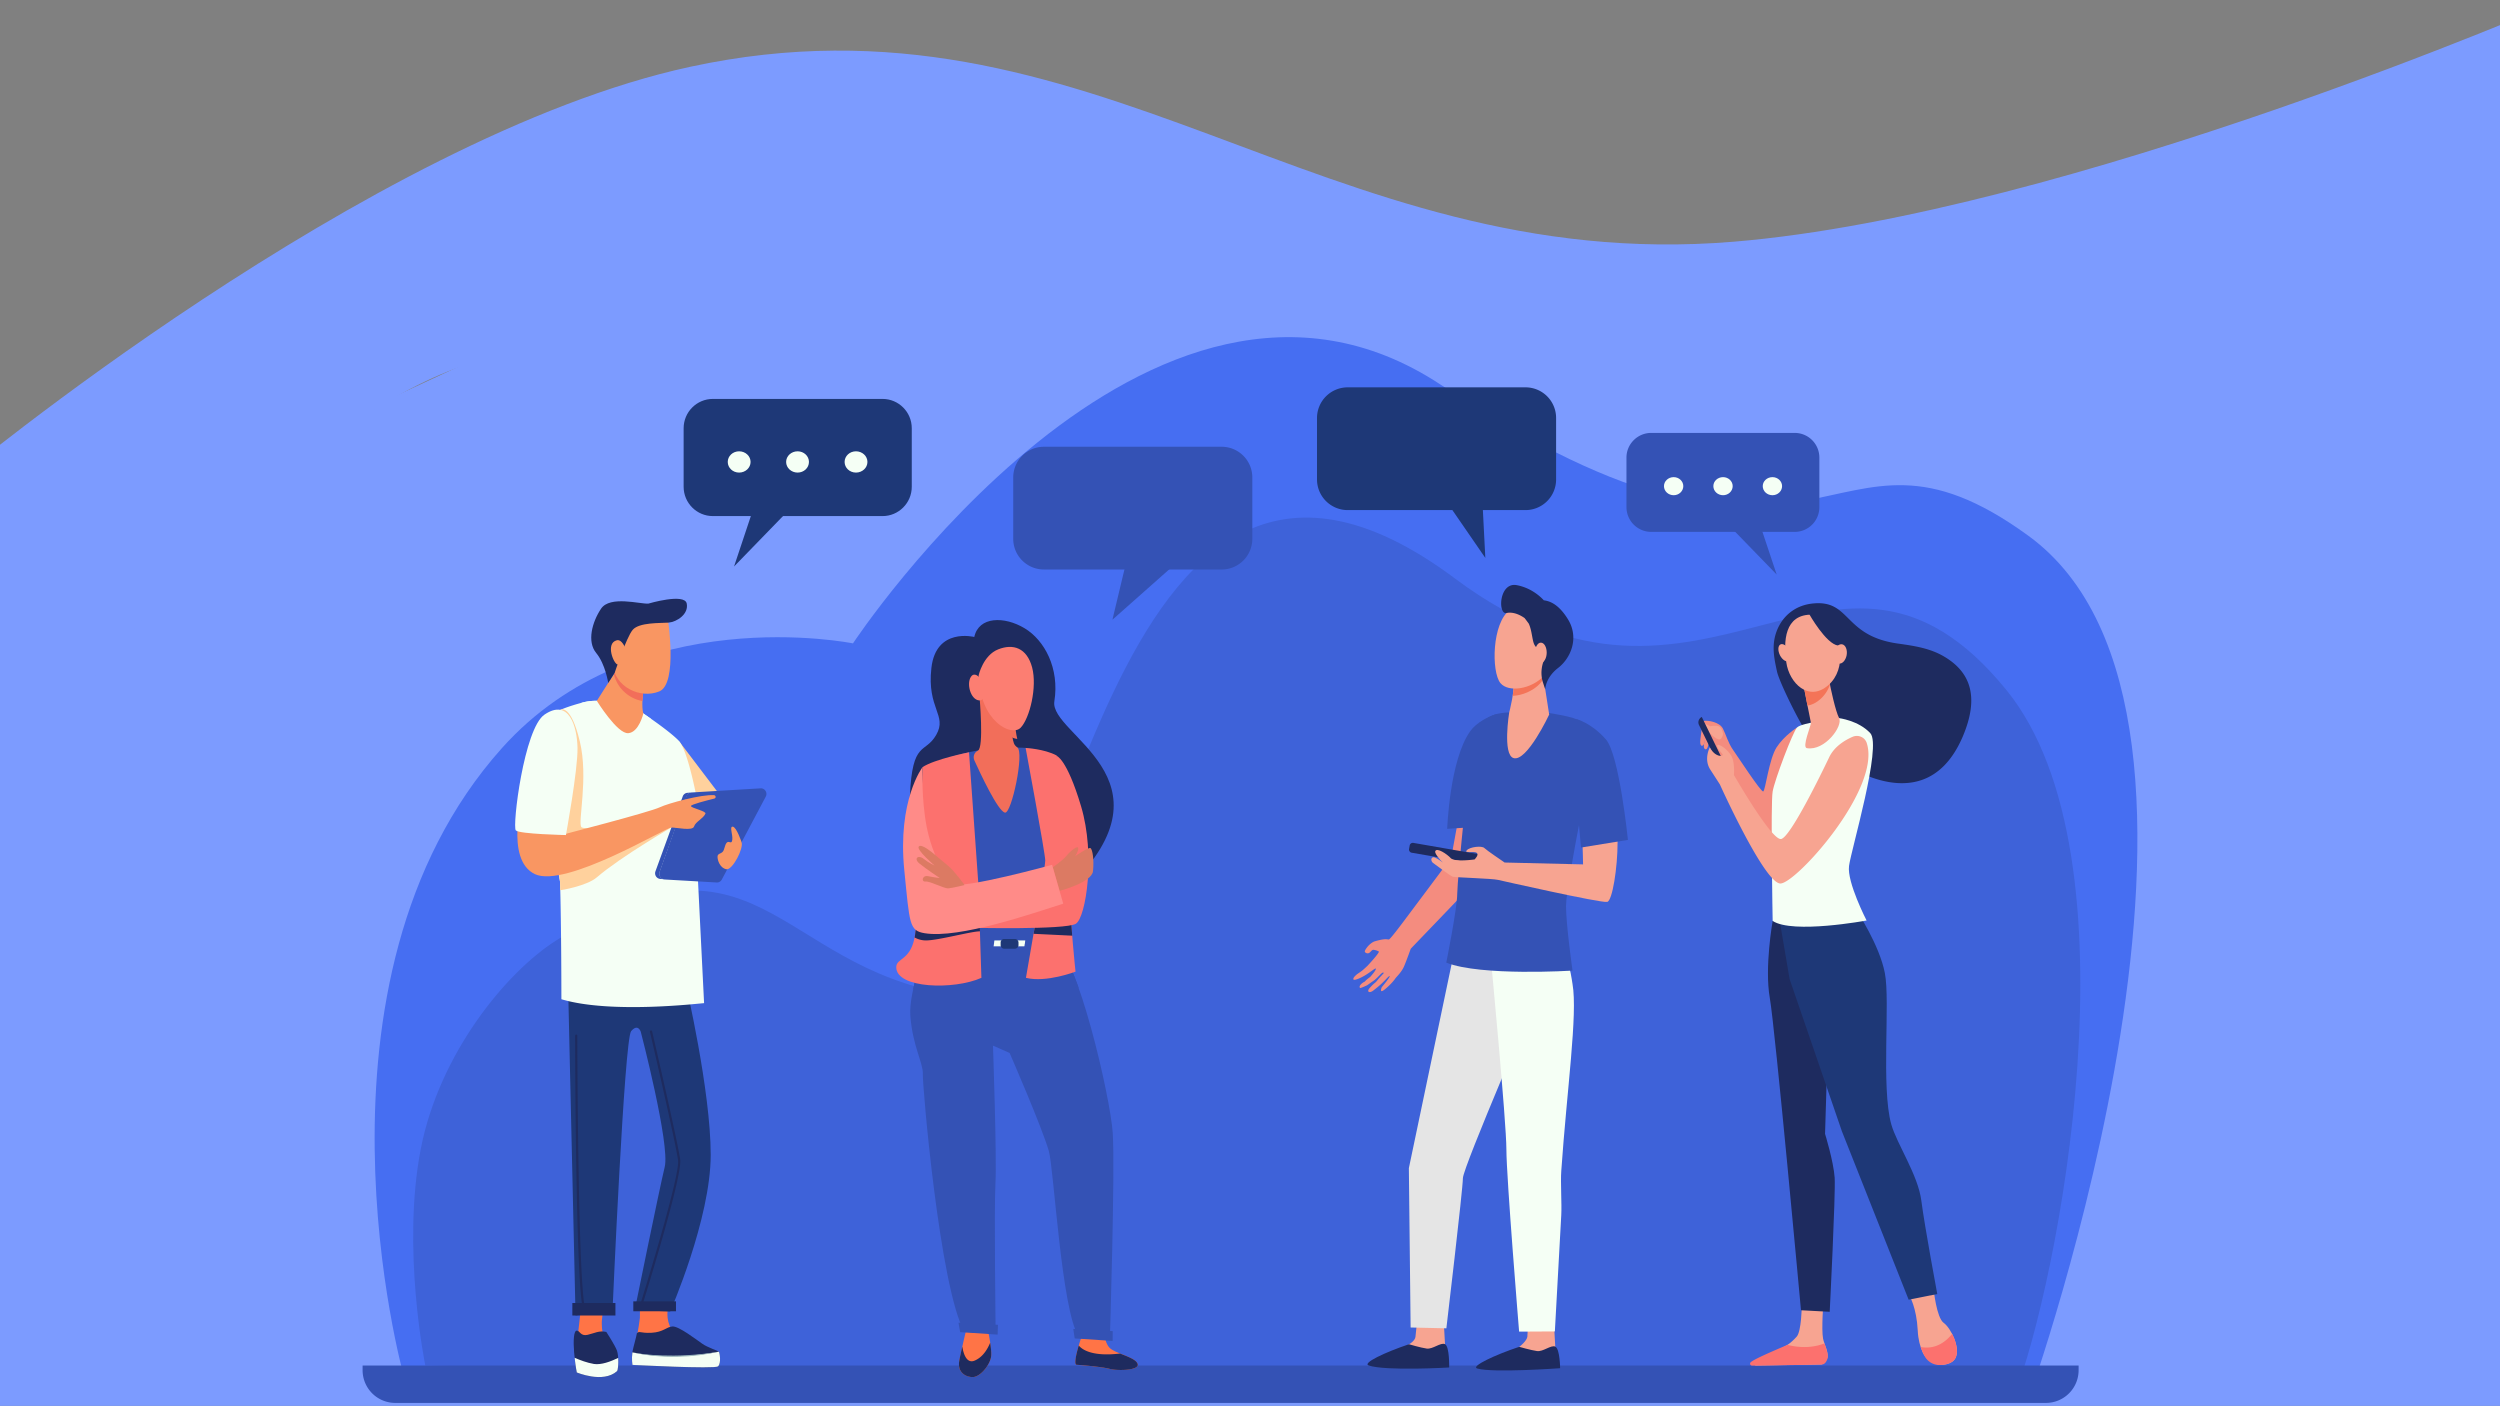 <svg width="393" height="221" fill="none" xmlns="http://www.w3.org/2000/svg"><rect width="100%" height="100%" fill="#808080" stroke="none"/><path d="M393 221V25.556L258.5 52l-157-8.05L-5 93.5V221h398z" fill="#7C9BFF"/><path d="M108.5 10.5C57.913 21.446-7 75.5-7 75.5V136S69.5 17 108.5 68s44-21.5 164 7.5 130 18.5 130 18.5V0s-77.287 33.639-130 38c-64.719 5.355-100.529-41.233-164-27.5z" fill="#7C9BFF"/><path d="M63.448 216.203s-17.282-62.031 15.463-98.609c20.97-23.422 55.177-16.454 55.177-16.454s46.713-70.834 92.404-40.656c61.397 40.558 60.033.195 92.356 23.73 38.592 28.068 0 135.838 0 135.838l-255.4-3.849z" fill="#466EF2"/><path d="M315.388 108.449c-26.946-33.103-47.217 11.987-86.622-17.477-56.427-42.199-60.553 68.463-79.589 65.279-27.141-4.515-30.357-28.392-61.77-8.397-7.846 4.986-18.355 17.785-21.262 32.761-3.054 15.723.714 34.045.714 34.045l249.715 4.905c6.838-17.234 20.222-84.835-1.186-111.116z" fill="#3E62D9"/><path d="M321.625 220.539H62.133A5.143 5.143 0 0157 215.407v-.747h269.758v.747a5.143 5.143 0 01-5.133 5.132zM164.104 89.526h27.937a4.824 4.824 0 004.824-4.824v-9.648a4.824 4.824 0 00-4.824-4.824h-27.937a4.824 4.824 0 00-4.824 4.824v9.648a4.824 4.824 0 004.824 4.824z" fill="#3452B5"/><path d="M186.308 87.285L174.873 97.42l2.501-10.46 8.934.325z" fill="#3452B5"/><path d="M283.114 117.171l-.617-2.81s-2.031 1.283-3.216 3.119c-1.186 1.835-1.755 6.741-2.096 6.935-.324.179-4.076-5.587-4.726-6.497-.812-1.137-1.121-2.42-1.624-3.394-.504-.991-2.291-1.316-2.973-1.202-.682.13.926 2.988.926 2.988s4.061 7.066 5.409 10.915c1.364 3.866 5.587 5.718 6.269 5.166.666-.553 2.648-15.22 2.648-15.22z" fill="#F48C7F"/><path d="M270.786 115.06s-.163-.747-.617-.894c-.455-.162-1.251-.016-1.3 0-.049.017-.942-.454-.942-.454l.731 1.348s1.413 1.673 1.9 1.039c.471-.617.228-1.039.228-1.039z" fill="#F7A491"/><path d="M267.683 113.76s-.519 2.615-.389 3.151c.13.553.454.26.519.147.26-.488.439-2.161.439-2.161l-.569-1.137z" fill="#F48C7F"/><path d="M268.788 115.937s-.244 1.608-.504 1.803c-.162.13-.373.048-.438-.276-.065-.325.325-2.323.325-2.323l.617.796z" fill="#F48C7F"/><path d="M270.282 120.517l.845-.406-3.606-7.406a.948.948 0 00-.439 1.266l3.2 6.546zM279.346 105.574c-.504-2.306-1.007-4.645.325-7.195 1.088-2.047 2.972-3.233 5.148-3.493 6.156-.73 4.841 5.02 13.449 6.27 2.68.374 5.166.747 7.391 2.079 4.044 2.404 5.555 6.253 2.891 12.539-6.562 15.366-22.626 2.323-24.624-.698-1.462-2.258-4.255-8.008-4.58-9.502z" fill="#1E2B5F"/><path d="M303.97 202.673s.438 4.45 1.575 5.278c1.121.813 2.631 3.834 1.884 5.474-.243.52-.714.812-1.25.975-1.576.487-3.265-.341-3.947-1.852-.374-.845-.699-1.965-.764-3.395-.179-3.622-1.299-5.457-1.299-5.457l3.801-1.023zM286.655 204.508s-.357 4.483-.065 5.945c.146.779 1.007 2.387.617 3.135-.39.731-.845.909-.845.909l-10.232.163c-.553.016-.195-.341.259-.666.731-.553 1.332-.91 3.671-2.031.163-.081.715-.438.926-.552.504-.309 1.023-.812 1.462-1.299.731-.812.796-4.776.796-4.776l3.411-.828z" fill="#F7A491"/><path d="M278.663 144.768s-1.299 7.292-.454 12.084c.844 4.775 4.905 49.118 4.905 49.118l4.515.243s.942-18.516.78-21.083c-.179-2.582-1.511-6.886-1.511-6.886l.455-14.96-5.701-19.637-2.989 1.121z" fill="#1E2B5F"/><path d="M291.917 143.241s3.541 5.327 4.386 9.745c.861 4.418-.617 17.981 1.007 23.763.893 3.135 4.223 7.975 4.727 12.02.519 4.044 2.501 14.651 2.501 14.651l-4.499.893-10.493-26.475-8.219-23.926-2.095-12.328 12.685 1.657z" fill="#1E3877"/><path d="M289.042 112.883s3.103.358 4.971 2.372c1.851 2.03-3.005 18.289-3.346 20.871-.341 2.567 2.761 8.577 2.761 8.577s-11.613 2.16-14.765.065c0 0-.341-18.517 0-20.353.325-1.851 3.152-9.323 3.834-10.054.666-.747 6.545-1.478 6.545-1.478z" fill="#F5FFF5"/><path d="M293.444 116.781c-.308-.909-1.332-1.331-2.209-.958-1.202.52-2.858 1.511-3.671 3.184-1.348 2.826-6.091 12.523-7.552 12.88-1.462.374-7.44-10.054-7.44-10.054s.163-1.836-.341-2.875c-.503-1.04-2.03-2.144-2.257-1.787-.228.374.844 1.283.844 1.478 0 .179-.455.309-1.072-.065-.617-.373-.958-1.104-.958-1.104s-1.007 1.835.065 3.492a966.649 966.649 0 011.51 2.339s6.936 15.382 9.47 15.577c2.371.162 15.983-14.927 13.611-22.107z" fill="#F7A491"/><path d="M287.467 106.614s.032.129.081.373c.195 1.121 1.007 4.873 1.559 5.896.65 1.251-2.257 5.214-5.067 4.727-.829-.146.714-3.639.633-4.012-.146-.715-.341-1.673-.536-2.68-.113-.552-.211-1.121-.325-1.657-.292-1.51-.552-2.761-.552-2.761l4.207.114z" fill="#F7A491"/><path d="M287.548 106.987c-.049-.244-.081-.373-.081-.373l-4.207-.114s.26 1.251.552 2.761c.098.536.212 1.105.325 1.657.65-.098 1.332-.406 2.014-1.007a5.388 5.388 0 001.511-2.258c-.049-.26-.081-.487-.114-.666z" fill="#F47458"/><path d="M284.949 96.624s1.706.228 2.957 1.836c1.234 1.608 2.582 6.562-.504 9.258-3.086 2.696-6.14-.357-6.594-3.59-.455-3.232-.358-7.634 4.141-7.504z" fill="#F7A491"/><path d="M279.817 103.024c.373.715.99 1.104 1.38.877.406-.227.423-.991.049-1.705-.374-.715-.991-1.105-1.381-.878-.389.228-.406.991-.048 1.706z" fill="#F7A491"/><path d="M284.413 96.543s2.648 4.71 4.548 4.938c1.901.211 2.144 2.712 2.144 2.712s-.682-5.766-2.55-6.886c-1.884-1.105-4.142-.764-4.142-.764z" fill="#1E2B5F"/><path d="M288.344 102.602c-.162.828.162 1.608.698 1.705.536.114 1.089-.471 1.251-1.316.146-.828-.162-1.591-.698-1.705-.536-.114-1.105.471-1.251 1.316z" fill="#F7A491"/><path d="M301.939 211.752c2.453.455 4.077-.991 4.938-2.063.617 1.219 1.007 2.745.552 3.736-.406.877-1.51 1.121-2.436 1.153a2.647 2.647 0 01-2.404-1.331 7.712 7.712 0 01-.65-1.495zM280.986 211.411c2.696.682 4.694.211 5.815-.227.292.812.682 1.835.471 2.42-.244.731-.601.893-.91.893-2.468.065-9.047.163-10.931.179-.276 0-.422-.293-.243-.504.471-.552 5.587-2.647 5.798-2.761z" fill="#FC716E"/><path d="M259.578 83.614h22.545a3.885 3.885 0 003.882-3.898v-7.78a3.882 3.882 0 00-3.882-3.883h-22.545c-2.144 0-3.898 1.738-3.898 3.883v7.78a3.899 3.899 0 003.898 3.898z" fill="#3452B5"/><path d="M276.341 81.47l2.956 8.852-8.592-8.852h5.636z" fill="#3452B5"/><path d="M277.104 76.418c0 .796.682 1.43 1.527 1.43.828 0 1.511-.634 1.511-1.43 0-.78-.683-1.413-1.511-1.413-.845 0-1.527.634-1.527 1.413zM269.34 76.418c0 .796.682 1.43 1.527 1.43.828 0 1.511-.634 1.511-1.43 0-.78-.683-1.413-1.511-1.413-.845 0-1.527.634-1.527 1.413zM261.576 76.418c0 .796.682 1.43 1.527 1.43.828 0 1.511-.634 1.511-1.43 0-.78-.683-1.413-1.511-1.413-.845 0-1.527.634-1.527 1.413z" fill="#F5FFF5"/><path d="M138.733 81.129h-26.67c-2.534 0-4.597-2.063-4.597-4.613v-9.194c0-2.55 2.063-4.612 4.597-4.612h26.67c2.534 0 4.597 2.062 4.597 4.613v9.193c0 2.55-2.063 4.613-4.597 4.613z" fill="#1E3877"/><path d="M118.884 78.579l-3.492 10.476L125.56 78.58h-6.676z" fill="#1E3877"/><path d="M117.991 72.618c0 .925-.812 1.673-1.803 1.673-.991 0-1.786-.748-1.786-1.673 0-.926.795-1.673 1.786-1.673s1.803.747 1.803 1.673zM127.168 72.618c0 .925-.796 1.673-1.786 1.673-.991 0-1.803-.748-1.803-1.673 0-.926.812-1.673 1.803-1.673.99 0 1.786.747 1.786 1.673zM136.362 72.618c0 .925-.813 1.673-1.803 1.673-.991 0-1.787-.748-1.787-1.673 0-.926.796-1.673 1.787-1.673.99 0 1.803.747 1.803 1.673z" fill="#F5FFF5"/><path d="M216.145 147.967c1.917-.552 1.966-.211 2.209-.292.277-.098 2.583-3.216 2.583-3.216s6.838-9.128 7.196-9.632l2.16-11.825 6.497-.048s-2.713 12.766-2.989 13.4c-.26.633-11.11 11.792-12.036 12.799 0 0-.584 1.657-1.007 2.664-.406 1.023-1.283 1.77-1.445 2.046-.016.033-.617.877-1.673 1.706-.894.715-.422-.39-.422-.39s1.396-1.64 1.234-1.738c-.13-.081-.828.861-1.819 1.673-.244.195-.504.406-.731.585-.617.487-1.137.227-.585-.39.195-.211.52-.569.796-.78.292-.227.487-.536.698-.779.423-.455.748-.796.715-.796-.032-.016-.032-.179-.308.032-.325.26-.894.959-1.43 1.283-.292.195-.877.618-.877.618s-1.039.487-1.104.422c-.293-.276.308-.812.747-1.007.195-.276.828-.715.828-.715s1.072-1.169.877-1.332c-.081-.081-.828.569-1.673 1.072-.779.471-1.657.813-1.803.666-.227-.26.585-.877.585-.877s.585-.39.763-.536c.228-.178.829-.747.829-.747s1.981-2.111 1.786-2.258c-.194-.13-.795-.325-.974-.243-.179.081-.39.406-.569.487a.521.521 0 01-.633-.162c-.146-.212.503-.943.503-.943s.536-.601 1.072-.747z" fill="#F48C7F"/><path d="M226.931 207.269l.227 4.093c.081.504.422 1.787.422 2.258 0 1.771-7.877-1.494-6.107-2.29.163-.065.991-.601 1.04-1.202.081-.926.292-2.81.292-2.81l4.126-.049z" fill="#F7A491"/><path d="M221.489 211.314s1.852.552 2.794.682 2.193-1.007 2.859-.699c.747.341.666 3.671.666 3.671s-9.86.585-12.637-.308c-1.105-.358 2.55-2.079 6.318-3.346z" fill="#1E2B5F"/><path d="M244.262 207.659l.227 4.093c.097.52.422 1.787.422 2.258 0 1.77-7.861-1.494-6.107-2.274.162-.081 1.251-1.007 1.299-1.624.082-.926.033-2.388.033-2.388l4.126-.065z" fill="#F7A491"/><path d="M238.82 211.72s1.852.536 2.794.666c.958.146 2.209-1.007 2.875-.699.731.341.763 3.395.763 3.395s-10.541.763-13.026.049c-1.105-.325 2.826-2.161 6.594-3.411z" fill="#1E2B5F"/><path d="M231.787 148.779l-3.313 1.43-7.001 33.427.276 25.046 5.62.13s2.599-21.911 2.599-23.6c0-1.706 12.085-29.724 12.085-29.724l-10.266-6.709z" fill="#E5E5E5"/><path d="M234.354 150.615s2.452 25.744 2.452 30.097c0 4.337 1.998 28.62 1.998 28.62l5.62-.032 1.007-18.29c.097-1.705-.13-5.149 0-6.919.877-12.702 2.599-24.656 1.77-29.399-.129-.764-.373-2.761-.86-3.265-3.687-3.801-11.987-.812-11.987-.812z" fill="#F5FFF5"/><path d="M227.499 130.295l6.806-.455s.341-6.074.341-8.982c0-3.524 1.072-8.706.65-8.608-1.186.276-3.216 1.348-4.159 2.664-3.264 4.547-3.638 15.381-3.638 15.381z" fill="#3452B5"/><path d="M243.628 112.104s3.882.552 4.889 1.299c1.153.845 2.436 2.729 2.436 2.729s-4.759 22.528-4.775 26.313c0 2.923 1.023 10.135 1.023 10.135s-14.391.91-19.848-1.25c0 0 1.722-8.56 1.722-10.802 0-2.258 2.062-22.691 2.534-24.12.422-1.3 1.201-3.622 3.833-4.207 2.631-.568 8.186-.097 8.186-.097z" fill="#3452B5"/><path d="M242.556 106.045l.975 6.286s-3.509 7.488-5.604 6.838c-1.754-.536-.682-7.163-.682-7.163s.958-3.557.666-5.344c-.276-1.77 4.645-.617 4.645-.617z" fill="#F7A491"/><path d="M237.911 106.662c-.276-1.77 4.645-.617 4.645-.617l.081.52c-.146.357-.308.65-.536.877-1.088 1.186-2.826 1.884-4.304 1.949.146-.958.244-1.998.114-2.729z" fill="#F47458"/><path d="M243.368 97.144c.146-.049 1.121 7.163-.731 9.161-1.868 1.982-5.473 2.631-6.773 1.072-1.429-1.738-1.364-9.486 1.527-11.532 2.875-2.047 5.977 1.3 5.977 1.3z" fill="#F7A491"/><path d="M238.479 91.995c2.242.439 3.687 1.803 4.207 2.372 1.023.13 2.388.682 3.817 3.02 1.754 2.876.455 6.059-1.575 7.618-2.031 1.576-2.015 3.379-2.015 3.379l-.308-.942a5.04 5.04 0 01-.26-2.193c.049-.455.146-.926.325-1.332.487-1.039-1.056-1.738-1.478-2.599-.341-.666-.358-2.192-.877-3.297l-.634-.844s-1.429-1.121-2.842-.813c-1.413.325-1.219-4.954 1.64-4.369z" fill="#1E2B5F"/><path d="M241.289 102.602c-.016.877.374 1.591.893 1.608.504.016.943-.699.959-1.576.016-.877-.39-1.608-.91-1.608-.503-.016-.926.698-.942 1.576z" fill="#F7A491"/><path d="M233.72 135.022l-.081.536a.5.5 0 01-.585.406l-11.142-1.917a.515.515 0 01-.406-.601l.097-.536a.501.501 0 01.585-.406l11.126 1.933a.5.5 0 01.406.585z" fill="#1E2B5F"/><path d="M249.508 115.011c-1.316-.033-2.469 8.576-1.641 9.421.829.844.991 11.451.991 11.451l-12.312-.293h-.016c-.227-.162-2.81-1.9-3.184-2.274-.389-.406-2.274-.194-2.761.342-.503.552 1.105.097 1.543.406.439.292-.325 1.039-.325 1.039s-3.118.455-3.735-.195c-.601-.65-2.226-1.738-2.453-1.088-.114.325.731 1.348 1.202 1.77-.601-.454-1.299-.909-1.543-.828-.439.146-.26.698-.016.877.243.163 2.712 2.047 3.102 2.177.374.13 6.14.276 7.13.503 0 0 16.243 3.687 17.169 3.46.812-.195 1.624-5.393 1.624-9.372 0-3.996-.698-17.282-4.775-17.396z" fill="#F7A491"/><path d="M247.802 113.046s2.274.519 4.63 3.167c2.127 2.388 3.476 15.82 3.476 15.82l-7.375 1.202-.584-6.497-1.966-2.972 1.819-10.72z" fill="#3452B5"/><path d="M153.156 100.133s-6.026-1.543-6.74 4.872c-.731 6.416 2.534 7.407.763 10.509-1.77 3.087-3.752.764-4.142 9.567-.389 8.788 19.784 19.475 25.095 14.261 17.266-16.973-3.232-23.892-2.387-29.09.828-5.198-1.544-9.616-4.695-11.5-3.151-1.884-7.179-1.884-7.894 1.381z" fill="#1E2B5F"/><path d="M173.638 209.202s-.113 1.673.748 2.631c.844.942 4.012 1.446 4.434 2.534.438 1.089-3.184 1.153-4.402.812-1.218-.324-4.385-.584-5.165-.633-.796-.049 1.007-5.295 1.169-5.441.163-.147 3.216.097 3.216.097zM155.122 208.163s.78 3.54.698 4.905c-.065 1.364-1.721 3.476-3.005 3.411-1.267-.081-2.322-.926-2.014-2.583.309-1.657 1.267-5.604 1.267-5.604l3.054-.129z" fill="#FF7446"/><path d="M145.652 148.536s-.812-26.914.471-28.197c.504-.504 4.695-1.885 7.553-2.356 4.272-.698 7.618-.406 7.618-.406s4.369 5.23 4.369 7.163c0 1.933.276 23.991.276 23.991 3.363 1.25 8.593 23.584 8.983 29.35.389 5.75-.455 32.534-.455 32.534l-4.922-.536c-2.68-4.207-3.882-26.345-4.661-29.107-1.089-3.8-6.173-15.446-6.173-15.446l-2.615-1.154s.618 17.559.39 21.603c-.227 4.061.033 23.649.033 23.649l-4.922-.259c-3.866-6.92-6.611-38.837-6.529-40.51.097-1.673-1.608-4.401-1.966-9.193-.276-3.768 2.55-11.126 2.55-11.126z" fill="#3452B5"/><path d="M154.277 148.763h8.739v-.926h-8.739v.926z" fill="#F5FFF5"/><path d="M157.851 149.137h1.689c.308 0 .568-.26.568-.569v-.406a.562.562 0 00-.568-.552h-1.689a.548.548 0 00-.553.552v.406c0 .309.244.569.553.569z" fill="#1E3877"/><path d="M145.652 148.536s-.714-23.893.277-27.726c1.266-.861 5.343-2.388 6.334-2.453-.179 1.949 1.608 13.01 3.427 18.679 1.154 3.59.991 7.975.553 11.386a46.043 46.043 0 01-1.17 5.977c-.097.033-2.81 1.478-7.52 1.478-.211 0-1.966-.129-3.996-.438.747-3.411 2.095-6.903 2.095-6.903zM160.141 154.659c-.098-.341.698-4.223.942-6.237h.016c1.657-13.449.163-30.585.13-30.845h.016c.098.098.374.423.764.877 1.169 1.495 3.411 4.516 3.622 6.059a.526.526 0 01.016.13V126.072c.011.13.016.266.016.406.065 5.685.276 22.253.276 22.253 1.089.406 2.372 3.005 3.623 6.545-4.061.26-9.129.325-9.421-.617z" fill="#3452B5"/><path d="M140.893 152.044c-.016 3.362 9.064 3.606 13.384 1.673l-.471-14.634-1.478-20.824s-5.457 1.089-7.309 2.339c0 0-.601 21.668-1.137 26.07-.52 4.402-2.989 3.833-2.989 5.376zM166.102 118.763s2.128 17.25 2.128 21.733c0 4.499.844 12.247.844 12.247s-4.596 1.77-7.796.974c0 0 3.037-17.298 3.037-18.435 0-1.121-3.086-17.705-3.086-17.705s2.94.147 4.873 1.186z" fill="#FC716E"/><path d="M168.944 210.404l5.961.39.017-1.543-6.205-.341.227 1.494zM150.931 209.413l5.896.39.049-1.543-6.205-.341.26 1.494z" fill="#3452B5"/><path d="M169.578 211.509c.471.584 2.014 1.802 6.497 1.266 1.169.472 2.485.926 2.745 1.592.438 1.089-3.184 1.153-4.402.812-1.218-.324-4.385-.584-5.165-.633-.439-.016-.097-1.592.325-3.037zM155.82 213.068c-.065 1.364-1.721 3.476-3.005 3.411-1.267-.081-2.322-.926-2.014-2.583.098-.568.276-1.38.471-2.225.163 1.04.65 2.81 1.998 2.193 1.478-.666 2.128-2.193 2.388-2.794.114.78.195 1.511.162 1.998zM168.555 147.09c-1.722-.081-3.915-.195-6.075-.292.13-.747.26-1.527.39-2.29l5.522.292c.049.763.098 1.543.163 2.29zM154.05 146.408h-.033c-1.348 0-6.562 1.429-8.446 1.429a3.688 3.688 0 01-1.803-.471c.011-.01.016-.027.016-.048a5.79 5.79 0 00.098-.65c.011-.119.027-.244.049-.374.065-.649.113-1.397.162-2.079h9.876l.081 2.193z" fill="#1E2B5F"/><path d="M166.053 118.796s1.624.341 3.898 7.975c2.274 7.617.764 17.412-.812 18.435-1.575 1.007-16.811.634-16.811.634l-.065-5.491s11.549-1.802 12.686-3.199c.276-.358-.195-1.819-.098-3.509.309-5.149 1.202-14.845 1.202-14.845z" fill="#FC716E"/><path d="M165.501 136.338s1.575-1.089 2.16-1.82c.601-.731 1.787-1.705 1.836-1.185.048.519-.488 1.267-.488 1.267s2.161-1.511 2.437-1.267c.292.227.568 1.835.373 3.622-.195 1.786-5.246 3.086-5.246 3.086l-1.072-3.703z" fill="#DC7A63"/><path d="M145.344 146.7c5.49.91 17.103-3.167 21.797-4.645l-1.754-6.107s-13.871 3.833-15.674 3.021c-.91-.406-3.2-4.678-4.044-9.015-.861-4.45-.65-9.356-.65-9.356s-3.98 5.214-2.859 16.243c.845 8.414.764 9.453 3.184 9.859z" fill="#FF8B88"/><path d="M146.724 134.161s1.3 1.105 2.307 1.933c1.023.828 2.599 3.037 2.599 3.037s-1.868.455-2.534.52c-.666.065-2.826-1.137-3.59-1.072-.747.081-.536-1.039.39-.845.926.195 1.835.293 1.835.293s-2.16-1.43-3.167-2.258c-1.023-.812-.195-1.446.634-.763.828.666 1.721 1.055 1.721 1.055s-2.923-2.468-2.485-2.988c.422-.52 2.29 1.088 2.29 1.088z" fill="#DC7A63"/><path d="M158.679 111.551s.309 4.353.715 5.312c.113.276.308.471.519.617 1.154.78-.893 10.476-1.932 10.265-1.121-.227-3.915-6.253-4.808-8.202-.26-.585-.033-1.267.552-1.543.975-.423.26-8.414.26-8.414l4.694 1.965z" fill="#F26E5A"/><path d="M154.635 109.277s-.244.13-.212.455c.049.666.406 1.511.699 2.112 1.397 2.777 3.411 4.125 4.791 4.32-.357-1.413-.601-4.921-.601-4.921l-4.677-1.966z" fill="#F26E5A"/><path d="M153.839 106.159s.714-3.151 3.07-4.077c2.355-.942 4.515-.244 5.343 2.842.813 3.086-.373 7.975-1.803 9.47-1.445 1.494-6.432-1.007-6.61-8.235z" fill="#FC7E72"/><path d="M154.537 107.15s-1.186-1.836-1.9-.764c-.731 1.056-.081 3.59 1.283 3.72 1.381.13.617-2.956.617-2.956z" fill="#FC7E72"/><path d="M94.602 207.756v.374c0 .682.113 2.209 1.055 3.33 1.267 1.494 1.284 3.346-.064 3.671-1.332.308-4.516-.114-4.516-.114s-.73-1.413-.227-5.214c.487-3.801.78-7.959.78-7.959l3.621-.65-.65 6.562z" fill="#FF7446"/><path d="M95.316 209.381s1.349 2.063 1.673 2.94c.309.861.244 3.005 0 3.232-2.192 1.949-6.318.195-6.318.195s-.276-1.429-.422-3.184c-.146-1.754-.065-3.394.422-3.394s.585.925 1.69.666c1.12-.26 1.818-.715 2.955-.455z" fill="#1E2B5F"/><path d="M90.33 213.441c.844.374 1.981.796 3.037.975 1.137.179 2.664-.39 3.817-.958.05.909-.032 1.949-.195 2.095-2.192 1.949-6.318.195-6.318.195s-.195-.975-.341-2.307z" fill="#F5FFF5"/><path d="M105.094 205.255c-.471 1.689 0 3.541 1.202 4.646.423.389.91.747 1.446 1.023 2.128 1.039 4.873.812 5.246 2.956.39 2.16-13.416-.601-13.416-.601s.958-5.246 1.023-6.123c.049-.878-.097-4.094-.097-4.094l5.344-.438-.748 2.631z" fill="#FF7446"/><path d="M100.124 209.576s-.162.828-.552 2.241c-.39 1.413-.146 2.745-.146 2.745s12.929.682 13.449.228c.536-.471.26-2.161.13-2.307-.13-.146-1.771-.65-2.615-1.251-.845-.584-3.72-2.81-4.695-2.712-.958.081-1.413.893-3.264.991-1.836.097-1.852-.341-2.307.065z" fill="#1E2B5F"/><path d="M112.875 214.79c-.52.454-13.45-.228-13.45-.228s-.162-.877-.015-1.965c6.757 1.429 13.595-.114 13.595-.114.13.146.406 1.836-.13 2.307z" fill="#F5FFF5"/><path d="M99.41 212.597c4.612 1.056 9.729.828 13.595-.114-7.033 1.202-12.718.276-12.329.309-.016 0-1.348-.195-1.266-.195z" fill="#9CB9BD"/><path d="M89.274 153.701l1.202 53.097 5.815-.828s1.852-42.605 2.924-43.872c1.072-1.267 1.51.082 1.51.082s4.629 17.72 3.769 21.261c-.861 3.541-4.71 22.48-4.71 22.48l5.57.244s6.367-14.521 6.367-24.624c0-10.103-3.93-26.898-3.93-26.898l-18.517-.942z" fill="#1E3877"/><path d="M99.556 206.132h6.708v-1.559h-6.708v1.559zM89.973 206.798h6.773v-1.965h-6.773v1.965z" fill="#1E2B5F"/><path d="M91.727 205.612a.12.12 0 00.048-.016c.082-.016.147-.13.13-.243-1.072-5.62-1.153-42.15-1.153-42.524 0-.113-.065-.195-.162-.195-.098 0-.179.082-.179.195 0 1.511.065 36.952 1.153 42.621.017.098.082.162.163.162zM100.725 205.612c.081 0 .146-.064.163-.146.26-.828 6.383-20.433 6.042-23.145-.341-2.664-4.256-19.492-4.418-20.206-.033-.098-.13-.163-.211-.13-.098.016-.146.13-.13.243.049.179 4.077 17.51 4.418 20.157.341 2.599-5.961 22.74-6.026 22.951a.219.219 0 00.113.26c.011.011.028.016.049.016z" fill="#1E2B5F"/><path d="M106.751 116.522l8.122 10.703-9.567 3.476 1.445-14.179z" fill="#FFD19D"/><path d="M85.636 113.062c1.234-1.235 4.11-2.144 5.977-2.631a8.323 8.323 0 013.297-.179l4.207.568s5.474 3.509 7.521 5.555c2.046 2.063 3.898 14.895 3.898 14.895l-.926 4.889 1.072 21.538c-.471 0-14.586 1.738-22.431-.618 0 0 0-11.499-.211-18.467-.926-5.296-4.029-23.926-2.404-25.55z" fill="#F5FFF5"/><path d="M85.733 112.981c.65-.601 1.64-1.089 2.453-1.43 0 0 1.56-.844 2.956 4.971 1.413 5.814-.373 12.88.26 13.513.617.618 14.358-.081 14.358-.081s-8.023 4.613-11.954 7.975c-1.56 1.348-5.734 2.047-5.734 2.014-.01-.465-.022-.909-.032-1.331-.455-2.567-4.207-23.877-2.307-25.631z" fill="#FFD19D"/><path d="M120.379 125.228l-6.903 13.026c-.163.309-.488.504-.829.471l-8.186-.471a.906.906 0 01-.78-1.202l4.223-11.889c.13-.341.423-.569.78-.585l10.866-.65c.683-.049 1.154.682.829 1.3z" fill="#3452B5"/><path d="M103.032 136.987l4.288-11.776a.854.854 0 01.779-.584l.423-.033a.966.966 0 00-.536.536l-4.272 11.906a.876.876 0 00.633 1.169l-.519-.032a.893.893 0 01-.796-1.186z" fill="#3452B5"/><path d="M87.601 128.915l.65 2.339s13.855-3.574 15.479-4.353c1.332-.634 6.562-2.047 8.511-1.901.309.016.358.471.049.536-1.234.309-3.671.926-3.671 1.17 0 .325 2.453.796 2.274 1.202-.357.796-1.559 1.267-1.787 2.014-.227.747-2.712.162-3.573.162-.845 0-16.665 9.6-21.457 7.326-4.775-2.291-1.884-12.394-1.884-12.394l5.41 3.899zM113.589 133.917c.325-.308.309-1.088.666-1.461.374-.358.764.373.861-.455.098-.829-.487-2.112.081-2.047.585.065 1.365 2.404 1.365 2.404.406.958-1.446 4.532-2.42 4.288-.975-.243-1.348-1.397-1.348-1.949 0-.536.487-.455.795-.78z" fill="#F99662"/><path d="M99.117 110.82c.011 0 .016.006.016.017h.017l.016.016h.016c.011.011.022.016.033.016 0 .011.005.016.016.016l.032.033h.017l.016.016h.016c0 .011.005.016.016.016a.203.203 0 00.082.049c0 .011.005.016.016.016.52.341 1.624 1.072 2.859 1.949 0 0 .519 2.047.276 3.363-.244 1.332-.764 1.738-1.495 1.445-.731-.292-2.111-2.241-2.42-2.128-.308.098-2.436 2.762-3.46 2.356-.682-.293-2.76-4.808-3.784-7.504.065-.022.135-.044.211-.065a8.323 8.323 0 013.297-.179l4.207.568z" fill="#F5FFF5"/><path d="M101.326 107.491c-.325 1.721-.487 3.589-.195 4.678 0 0-.682 2.956-2.371 3.086-1.706.146-4.938-5.084-4.938-5.084l3.541-5.572 3.963 2.892z" fill="#F99662"/><path d="M100.985 110.203c-2.03-.357-3.947-1.933-4.483-4.239l.861-1.365 3.963 2.892a20.43 20.43 0 00-.341 2.712z" fill="#F26E5A"/><path d="M104.948 97.03s1.673 10.461-1.315 11.663c-2.989 1.218-7.017-.715-7.31-4.272-.308-3.557.455-10.802 8.625-7.39z" fill="#F99662"/><path d="M101.927 94.886s5.685-1.689 6.026-.016c.341 1.657-1.543 2.891-2.842 3.005-1.3.097-4.629-.065-5.653 1.137-1.007 1.202-2.826 6.741-2.826 6.741l-1.023 1.608s-.422-2.924-1.884-4.711c-1.478-1.786-.65-4.856.763-6.968 1.413-2.095 6.156-.698 7.439-.796z" fill="#1E2B5F"/><path d="M98.305 101.903s-.536-1.462-1.348-1.251c-1.82.471-.487 3.704.114 3.801 1.218.179 1.705-.779 1.234-2.55z" fill="#F99662"/><path d="M90.785 117.561c.065 3.46-1.82 13.709-1.82 13.709s-7.292-.146-7.877-.731 1.283-16.048 4.515-18.208c3.834-2.599 5.117 1.868 5.182 5.23z" fill="#F5FFF5"/><path d="M211.857 80.187h27.954a4.81 4.81 0 004.808-4.824v-9.648a4.81 4.81 0 00-4.808-4.825h-27.954a4.825 4.825 0 00-4.824 4.825v9.648a4.825 4.825 0 004.824 4.824z" fill="#1E3877"/><path d="M232.794 74.047l.699 13.66-9.632-13.985 8.933.325z" fill="#1E3877"/></svg>